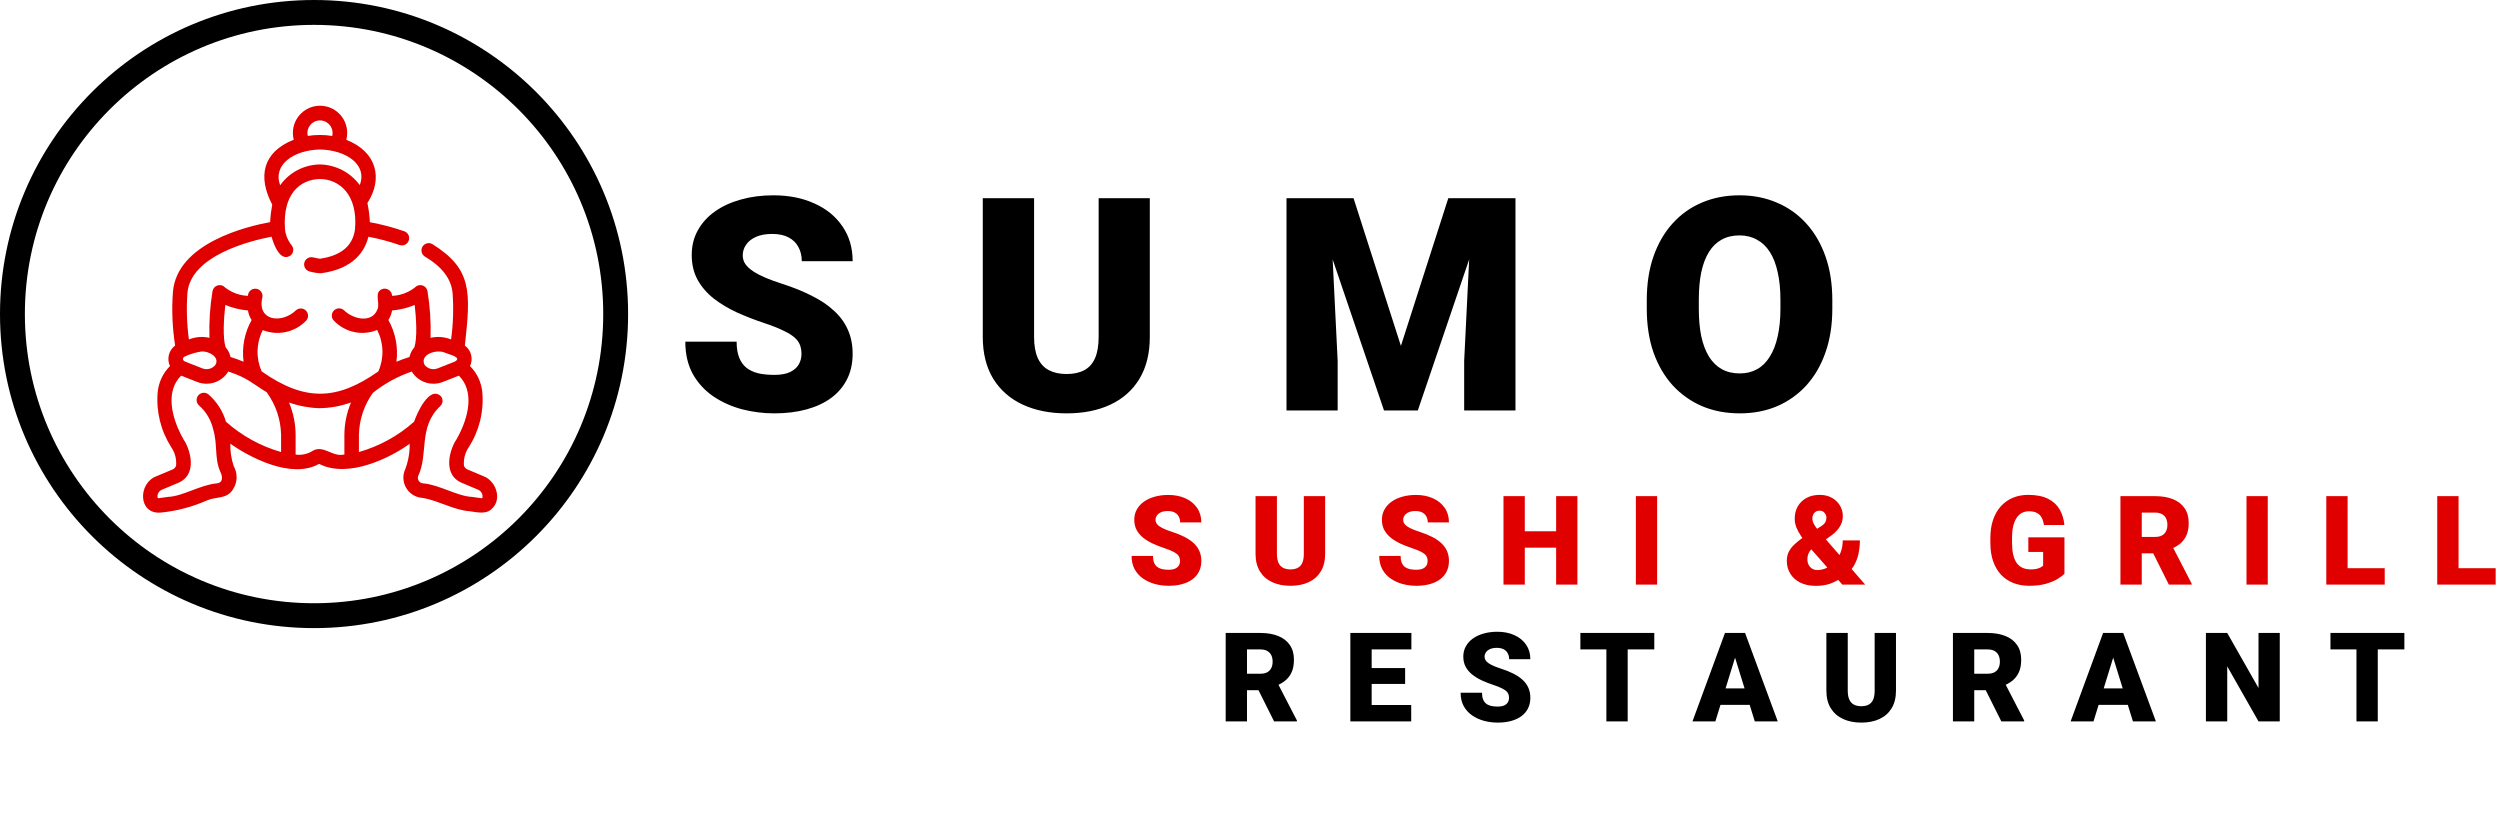 <svg width="402" height="131" viewBox="0 0 402 131" fill="none" xmlns="http://www.w3.org/2000/svg">
<path d="M77.776 76.588L75.296 75.542C75.136 75.495 74.989 75.411 74.868 75.295C74.747 75.18 74.655 75.037 74.601 74.88C74.515 73.826 74.79 72.775 75.38 71.899C77.069 69.269 77.834 66.151 77.554 63.038C77.398 61.46 76.7 59.986 75.579 58.865C75.845 58.304 75.908 57.668 75.757 57.066C75.606 56.463 75.25 55.932 74.75 55.563C75.715 46.873 75.906 43.245 69.523 39.251C69.257 39.097 68.94 39.055 68.642 39.133C68.345 39.211 68.09 39.404 67.933 39.669C67.777 39.934 67.731 40.25 67.806 40.549C67.881 40.847 68.071 41.104 68.335 41.264C71.091 42.893 72.586 44.868 72.778 47.144C72.954 49.626 72.873 52.12 72.535 54.586C71.487 54.16 70.333 54.067 69.23 54.32C69.313 51.807 69.148 49.292 68.739 46.812C68.7 46.593 68.6 46.39 68.45 46.225C68.3 46.061 68.106 45.943 67.892 45.884C67.678 45.825 67.451 45.828 67.239 45.893C67.026 45.958 66.836 46.081 66.69 46.249C65.643 47.06 64.368 47.522 63.044 47.57C63.039 47.396 62.995 47.225 62.917 47.07C62.839 46.914 62.727 46.778 62.591 46.67C62.454 46.562 62.295 46.485 62.126 46.444C61.957 46.404 61.78 46.401 61.61 46.437C59.98 46.889 61.205 48.661 60.682 49.779C59.812 51.982 56.846 51.392 55.309 49.884C55.195 49.781 55.063 49.701 54.918 49.649C54.774 49.597 54.62 49.574 54.467 49.581C54.314 49.589 54.163 49.626 54.024 49.692C53.886 49.757 53.761 49.849 53.657 49.963C53.554 50.076 53.474 50.209 53.422 50.353C53.37 50.498 53.347 50.651 53.355 50.805C53.362 50.958 53.399 51.108 53.465 51.247C53.53 51.386 53.622 51.511 53.736 51.614C54.612 52.518 55.739 53.138 56.971 53.396C58.203 53.653 59.484 53.536 60.649 53.059C61.174 54.085 61.463 55.215 61.496 56.367C61.529 57.519 61.305 58.664 60.84 59.718C54.334 64.302 49.134 64.697 42.072 59.718C41.608 58.667 41.383 57.526 41.414 56.377C41.446 55.229 41.732 54.102 42.253 53.077C43.421 53.544 44.702 53.654 45.933 53.394C47.165 53.134 48.291 52.516 49.172 51.617C49.393 51.406 49.523 51.118 49.535 50.813C49.546 50.509 49.438 50.212 49.234 49.985C49.029 49.759 48.744 49.622 48.44 49.603C48.135 49.584 47.836 49.684 47.605 49.883C45.296 52.119 41.288 51.607 42.188 47.828C42.221 47.669 42.221 47.504 42.187 47.345C42.152 47.185 42.085 47.035 41.989 46.903C41.894 46.771 41.771 46.66 41.63 46.578C41.489 46.496 41.333 46.445 41.171 46.427C41.009 46.409 40.845 46.425 40.689 46.474C40.534 46.523 40.39 46.604 40.268 46.712C40.145 46.819 40.047 46.952 39.978 47.1C39.91 47.248 39.873 47.408 39.871 47.571C38.546 47.523 37.269 47.061 36.221 46.249C36.075 46.082 35.885 45.959 35.673 45.894C35.46 45.83 35.234 45.827 35.02 45.885C34.806 45.944 34.612 46.062 34.463 46.226C34.313 46.39 34.212 46.593 34.173 46.812C33.763 49.292 33.599 51.807 33.681 54.32C32.578 54.067 31.425 54.16 30.377 54.586C30.041 52.116 29.96 49.618 30.135 47.132C30.641 41.078 40.281 38.705 43.669 38.058C43.94 39.069 45.004 42.263 46.731 41.077C46.85 40.979 46.947 40.858 47.019 40.723C47.091 40.587 47.136 40.439 47.15 40.286C47.164 40.133 47.149 39.979 47.103 39.832C47.058 39.686 46.985 39.549 46.887 39.431C46.287 38.685 45.917 37.781 45.823 36.829C45.433 31.301 48.126 28.862 51.466 28.78C54.586 28.831 57.575 31.311 57.084 36.868C56.737 39.515 54.857 41.113 51.457 41.601C51.083 41.552 50.712 41.48 50.346 41.385C50.05 41.313 49.738 41.36 49.475 41.515C49.213 41.67 49.022 41.921 48.942 42.216C48.862 42.51 48.901 42.824 49.049 43.09C49.198 43.356 49.444 43.554 49.736 43.641C50.346 43.815 50.975 43.916 51.609 43.94C56.895 43.241 58.672 40.365 59.241 38.065C60.937 38.384 62.608 38.829 64.238 39.397C64.531 39.5 64.852 39.483 65.132 39.348C65.411 39.214 65.626 38.975 65.729 38.682C65.832 38.39 65.814 38.069 65.68 37.789C65.546 37.509 65.307 37.294 65.014 37.192C63.209 36.564 61.357 36.075 59.477 35.731C59.428 34.693 59.295 33.661 59.081 32.645C61.636 28.682 60.581 24.398 55.683 22.483C55.854 21.837 55.874 21.161 55.743 20.507C55.611 19.852 55.331 19.237 54.925 18.707C54.519 18.178 53.996 17.749 53.398 17.453C52.799 17.157 52.141 17.002 51.474 17C50.806 16.998 50.147 17.149 49.547 17.442C48.947 17.735 48.422 18.161 48.013 18.688C47.603 19.215 47.32 19.83 47.185 20.483C47.05 21.137 47.067 21.813 47.234 22.459C42.181 24.482 41.436 28.443 43.77 32.899C43.597 33.83 43.487 34.772 43.44 35.718C39.811 36.376 28.465 39.059 27.807 46.926C27.592 49.809 27.711 52.708 28.161 55.563C27.661 55.932 27.306 56.463 27.155 57.066C27.004 57.668 27.067 58.304 27.333 58.865C26.212 59.986 25.514 61.462 25.357 63.04C25.083 66.156 25.849 69.275 27.537 71.909C28.136 72.779 28.41 73.832 28.314 74.884C28.259 75.042 28.168 75.184 28.047 75.299C27.926 75.414 27.78 75.498 27.62 75.545L25.137 76.586C22.2 77.674 22.157 82.715 25.841 82.426C28.434 82.168 30.969 81.496 33.349 80.435C34.838 79.832 36.453 80.271 37.443 78.724C37.814 78.168 38.023 77.519 38.047 76.851C38.07 76.183 37.907 75.522 37.575 74.942C37.192 73.785 37.01 72.571 37.038 71.353C39.845 73.326 46.73 77.167 51.312 74.591C56.018 77.02 62.934 73.525 65.875 71.355C65.901 72.898 65.604 74.429 65.004 75.851C64.859 76.328 64.825 76.832 64.905 77.325C64.985 77.818 65.177 78.285 65.466 78.692C65.754 79.099 66.133 79.434 66.571 79.672C67.01 79.91 67.497 80.044 67.996 80.064C70.509 80.5 73.015 82.046 75.586 82.215C76.618 82.353 78.115 82.738 78.992 81.899C80.814 80.403 79.8 77.355 77.776 76.588ZM49.427 21.372C49.429 21.086 49.491 20.804 49.61 20.544C49.729 20.284 49.902 20.052 50.117 19.863C50.332 19.674 50.584 19.534 50.857 19.449C51.131 19.365 51.419 19.34 51.703 19.375C51.986 19.41 52.26 19.504 52.504 19.652C52.749 19.8 52.96 19.999 53.122 20.234C53.285 20.469 53.396 20.736 53.448 21.017C53.5 21.299 53.492 21.588 53.425 21.866C52.125 21.651 50.799 21.648 49.498 21.857C49.455 21.699 49.431 21.536 49.427 21.372ZM51.463 24.038C55.661 24.132 59.124 26.467 57.847 29.758C57.105 28.753 56.141 27.932 55.031 27.357C53.921 26.782 52.695 26.469 51.445 26.442C50.191 26.457 48.957 26.768 47.846 27.349C46.734 27.931 45.775 28.767 45.048 29.79C43.826 26.487 47.232 24.127 51.463 24.038ZM71.524 56.705C72.156 56.993 74.441 57.455 73.107 58.158L70.414 59.218C70.049 59.372 69.644 59.404 69.26 59.308C68.875 59.212 68.532 58.994 68.282 58.686C67.415 56.975 70.246 56.116 71.524 56.705ZM66.629 55.849C66.239 56.294 65.969 56.831 65.843 57.409C65.13 57.624 64.43 57.878 63.746 58.171C64.05 55.851 63.596 53.495 62.451 51.455C62.751 50.989 62.954 50.468 63.047 49.922C64.298 49.816 65.525 49.518 66.683 49.036C66.933 51.239 67.123 54.323 66.629 55.849ZM36.229 49.035C37.391 49.518 38.621 49.818 39.875 49.923C39.954 50.471 40.154 50.995 40.46 51.458C39.316 53.497 38.862 55.851 39.166 58.17C38.482 57.876 37.783 57.621 37.07 57.407C36.944 56.828 36.674 56.291 36.284 55.846C35.791 54.322 35.98 51.238 36.23 49.036L36.229 49.035ZM32.462 56.515C33.597 56.468 35.384 57.421 34.632 58.686C34.382 58.993 34.04 59.211 33.656 59.307C33.271 59.403 32.867 59.371 32.502 59.218L29.808 58.158C29.269 57.952 29.288 57.474 29.828 57.28C30.663 56.896 31.551 56.638 32.462 56.515ZM33.49 63.394C33.249 63.21 32.945 63.127 32.643 63.163C32.342 63.199 32.066 63.351 31.874 63.587C31.683 63.823 31.591 64.124 31.617 64.427C31.644 64.729 31.788 65.01 32.018 65.208C33.122 66.188 33.9 67.482 34.248 68.916C35.043 71.489 34.437 73.632 35.422 75.851C35.786 76.553 35.953 77.612 34.849 77.728C32.245 77.95 29.42 79.794 27.012 79.902L25.5 80.112C25.456 80.114 25.414 80.099 25.381 80.071C25.348 80.043 25.326 80.003 25.321 79.96C25.294 79.707 25.35 79.452 25.48 79.232C25.609 79.013 25.806 78.841 26.041 78.742L28.52 77.702C32.053 76.317 30.407 71.917 29.526 70.68C27.335 66.825 26.721 62.75 29.131 60.404L31.644 61.393C32.547 61.766 33.553 61.804 34.482 61.501C35.411 61.198 36.201 60.573 36.71 59.739C39.842 60.754 40.661 61.736 42.908 63.087C42.925 63.112 42.929 63.142 42.948 63.165C44.363 65.135 45.147 67.488 45.198 69.913V72.688C41.916 71.75 38.887 70.084 36.336 67.814C35.835 66.097 34.846 64.562 33.49 63.394ZM54.942 73.138C53.312 73.296 51.909 71.544 50.28 72.494C49.466 73.016 48.492 73.228 47.535 73.093V69.913C47.524 68.128 47.162 66.363 46.47 64.717C48.037 65.276 49.681 65.587 51.344 65.638C53.086 65.617 54.81 65.304 56.447 64.71C55.753 66.358 55.389 68.126 55.377 69.913V73.093C55.232 73.107 55.089 73.129 54.942 73.138ZM77.59 79.968C77.585 80.011 77.564 80.051 77.529 80.078C77.496 80.105 77.452 80.117 77.409 80.112L75.912 79.902C73.521 79.8 70.662 77.941 68.059 77.728C67.922 77.723 67.788 77.687 67.666 77.623C67.545 77.558 67.441 77.467 67.36 77.356C67.28 77.245 67.226 77.116 67.203 76.981C67.18 76.846 67.188 76.707 67.227 76.576C68.942 73.014 67.215 68.698 70.764 65.335C70.996 65.131 71.138 64.843 71.159 64.534C71.179 64.225 71.076 63.92 70.872 63.688C69.009 61.994 67.02 66.508 66.591 67.803C64.038 70.079 61.003 71.749 57.714 72.688V69.913C57.765 67.488 58.549 65.135 59.964 63.165C61.835 61.678 63.946 60.52 66.205 59.742C66.715 60.575 67.505 61.199 68.433 61.501C69.361 61.804 70.367 61.766 71.27 61.393L73.782 60.404C76.195 62.772 75.579 66.821 73.397 70.665C72.495 71.919 70.875 76.324 74.397 77.7L76.874 78.743C77.109 78.843 77.306 79.016 77.436 79.236C77.565 79.457 77.619 79.714 77.59 79.968Z" fill="#E00000"/>
<circle cx="50.5" cy="50.5" r="48.5" stroke="black" stroke-width="4"/>
<path d="M128.878 56.93C128.878 56.398 128.8 55.922 128.644 55.5C128.488 55.062 128.198 54.656 127.777 54.281C127.355 53.906 126.745 53.531 125.948 53.156C125.167 52.766 124.136 52.359 122.855 51.938C121.355 51.438 119.909 50.875 118.519 50.25C117.128 49.609 115.886 48.867 114.792 48.023C113.698 47.164 112.831 46.164 112.191 45.023C111.55 43.867 111.23 42.523 111.23 40.992C111.23 39.523 111.558 38.203 112.214 37.031C112.87 35.844 113.784 34.836 114.956 34.008C116.144 33.164 117.534 32.523 119.128 32.086C120.722 31.633 122.464 31.406 124.355 31.406C126.855 31.406 129.058 31.844 130.964 32.719C132.886 33.578 134.386 34.805 135.464 36.398C136.558 37.977 137.105 39.844 137.105 42H128.925C128.925 41.141 128.745 40.383 128.386 39.727C128.042 39.07 127.519 38.555 126.816 38.18C126.113 37.805 125.23 37.617 124.167 37.617C123.136 37.617 122.269 37.773 121.566 38.086C120.863 38.398 120.331 38.82 119.972 39.352C119.613 39.867 119.433 40.438 119.433 41.062C119.433 41.578 119.573 42.047 119.855 42.469C120.152 42.875 120.566 43.258 121.097 43.617C121.644 43.977 122.3 44.32 123.066 44.648C123.847 44.977 124.722 45.297 125.691 45.609C127.503 46.188 129.113 46.836 130.519 47.555C131.941 48.258 133.136 49.062 134.105 49.969C135.089 50.859 135.831 51.875 136.331 53.016C136.847 54.156 137.105 55.445 137.105 56.883C137.105 58.414 136.808 59.773 136.214 60.961C135.62 62.148 134.769 63.156 133.659 63.984C132.55 64.797 131.222 65.414 129.675 65.836C128.128 66.258 126.402 66.469 124.495 66.469C122.745 66.469 121.019 66.25 119.316 65.812C117.628 65.359 116.097 64.672 114.722 63.75C113.347 62.812 112.245 61.617 111.417 60.164C110.605 58.695 110.198 56.953 110.198 54.938H118.448C118.448 55.938 118.581 56.781 118.847 57.469C119.113 58.156 119.503 58.711 120.019 59.133C120.534 59.539 121.167 59.836 121.917 60.023C122.667 60.195 123.527 60.281 124.495 60.281C125.542 60.281 126.386 60.133 127.027 59.836C127.667 59.523 128.136 59.117 128.433 58.617C128.73 58.102 128.878 57.539 128.878 56.93ZM176.663 31.875H184.889V54.164C184.889 56.82 184.334 59.07 183.225 60.914C182.116 62.742 180.561 64.125 178.561 65.062C176.561 66 174.209 66.469 171.506 66.469C168.834 66.469 166.483 66 164.452 65.062C162.436 64.125 160.858 62.742 159.717 60.914C158.592 59.07 158.03 56.82 158.03 54.164V31.875H166.28V54.164C166.28 55.57 166.483 56.719 166.889 57.609C167.295 58.484 167.889 59.125 168.67 59.531C169.452 59.938 170.397 60.141 171.506 60.141C172.631 60.141 173.577 59.938 174.342 59.531C175.108 59.125 175.686 58.484 176.077 57.609C176.467 56.719 176.663 55.57 176.663 54.164V31.875ZM210.947 31.875H217.65L225.267 55.617L232.884 31.875H239.588L227.986 66H222.548L210.947 31.875ZM206.869 31.875H213.806L215.095 58.031V66H206.869V31.875ZM236.728 31.875H243.689V66H235.439V58.031L236.728 31.875ZM294.637 48.258V49.641C294.637 52.25 294.27 54.594 293.536 56.672C292.817 58.734 291.794 60.5 290.466 61.969C289.137 63.422 287.567 64.539 285.755 65.32C283.942 66.086 281.942 66.469 279.755 66.469C277.552 66.469 275.536 66.086 273.708 65.32C271.895 64.539 270.317 63.422 268.973 61.969C267.645 60.5 266.614 58.734 265.88 56.672C265.161 54.594 264.802 52.25 264.802 49.641V48.258C264.802 45.648 265.161 43.305 265.88 41.227C266.614 39.148 267.637 37.383 268.95 35.93C270.278 34.461 271.848 33.344 273.661 32.578C275.489 31.797 277.505 31.406 279.708 31.406C281.895 31.406 283.895 31.797 285.708 32.578C287.536 33.344 289.114 34.461 290.442 35.93C291.77 37.383 292.802 39.148 293.536 41.227C294.27 43.305 294.637 45.648 294.637 48.258ZM286.294 49.641V48.211C286.294 46.523 286.145 45.039 285.848 43.758C285.567 42.461 285.145 41.375 284.583 40.5C284.02 39.625 283.325 38.969 282.497 38.531C281.684 38.078 280.755 37.852 279.708 37.852C278.614 37.852 277.661 38.078 276.848 38.531C276.036 38.969 275.356 39.625 274.809 40.5C274.262 41.375 273.848 42.461 273.567 43.758C273.302 45.039 273.169 46.523 273.169 48.211V49.641C273.169 51.312 273.302 52.797 273.567 54.094C273.848 55.375 274.262 56.461 274.809 57.352C275.372 58.242 276.059 58.914 276.872 59.367C277.7 59.82 278.661 60.047 279.755 60.047C280.802 60.047 281.731 59.82 282.544 59.367C283.356 58.914 284.036 58.242 284.583 57.352C285.145 56.461 285.567 55.375 285.848 54.094C286.145 52.797 286.294 51.312 286.294 49.641Z" fill="black"/>
<path d="M189.744 90.221C189.744 89.999 189.712 89.801 189.646 89.625C189.581 89.443 189.461 89.273 189.285 89.117C189.109 88.961 188.855 88.805 188.523 88.648C188.198 88.486 187.768 88.316 187.234 88.141C186.609 87.932 186.007 87.698 185.428 87.438C184.848 87.171 184.331 86.861 183.875 86.51C183.419 86.152 183.058 85.735 182.791 85.26C182.524 84.778 182.391 84.218 182.391 83.58C182.391 82.968 182.527 82.418 182.801 81.93C183.074 81.435 183.455 81.015 183.943 80.67C184.438 80.318 185.018 80.051 185.682 79.869C186.346 79.68 187.072 79.586 187.859 79.586C188.901 79.586 189.819 79.768 190.613 80.133C191.414 80.491 192.039 81.002 192.488 81.666C192.944 82.324 193.172 83.102 193.172 84H189.764C189.764 83.642 189.689 83.326 189.539 83.053C189.396 82.779 189.178 82.564 188.885 82.408C188.592 82.252 188.224 82.174 187.781 82.174C187.352 82.174 186.99 82.239 186.697 82.369C186.404 82.499 186.183 82.675 186.033 82.897C185.883 83.111 185.809 83.349 185.809 83.609C185.809 83.824 185.867 84.019 185.984 84.195C186.108 84.365 186.281 84.524 186.502 84.674C186.73 84.824 187.003 84.967 187.322 85.103C187.648 85.24 188.012 85.374 188.416 85.504C189.171 85.745 189.842 86.015 190.428 86.314C191.02 86.607 191.518 86.943 191.922 87.32C192.332 87.691 192.641 88.115 192.85 88.59C193.064 89.065 193.172 89.602 193.172 90.201C193.172 90.839 193.048 91.406 192.801 91.9C192.553 92.395 192.199 92.815 191.736 93.16C191.274 93.499 190.721 93.756 190.076 93.932C189.432 94.107 188.712 94.195 187.918 94.195C187.189 94.195 186.469 94.104 185.76 93.922C185.057 93.733 184.419 93.447 183.846 93.062C183.273 92.672 182.814 92.174 182.469 91.568C182.13 90.956 181.961 90.231 181.961 89.391H185.398C185.398 89.807 185.454 90.159 185.564 90.445C185.675 90.732 185.838 90.963 186.053 91.139C186.268 91.308 186.531 91.432 186.844 91.51C187.156 91.581 187.514 91.617 187.918 91.617C188.354 91.617 188.706 91.555 188.973 91.432C189.24 91.301 189.435 91.132 189.559 90.924C189.682 90.709 189.744 90.475 189.744 90.221ZM209.654 79.781H213.082V89.068C213.082 90.175 212.851 91.113 212.389 91.881C211.926 92.643 211.279 93.219 210.445 93.609C209.612 94 208.632 94.195 207.506 94.195C206.393 94.195 205.413 94 204.566 93.609C203.727 93.219 203.069 92.643 202.594 91.881C202.125 91.113 201.891 90.175 201.891 89.068V79.781H205.328V89.068C205.328 89.654 205.413 90.133 205.582 90.504C205.751 90.868 205.999 91.135 206.324 91.305C206.65 91.474 207.044 91.559 207.506 91.559C207.975 91.559 208.368 91.474 208.688 91.305C209.007 91.135 209.247 90.868 209.41 90.504C209.573 90.133 209.654 89.654 209.654 89.068V79.781ZM229.564 90.221C229.564 89.999 229.532 89.801 229.467 89.625C229.402 89.443 229.281 89.273 229.105 89.117C228.93 88.961 228.676 88.805 228.344 88.648C228.018 88.486 227.589 88.316 227.055 88.141C226.43 87.932 225.827 87.698 225.248 87.438C224.669 87.171 224.151 86.861 223.695 86.51C223.24 86.152 222.878 85.735 222.611 85.26C222.344 84.778 222.211 84.218 222.211 83.58C222.211 82.968 222.348 82.418 222.621 81.93C222.895 81.435 223.275 81.015 223.764 80.67C224.258 80.318 224.838 80.051 225.502 79.869C226.166 79.68 226.892 79.586 227.68 79.586C228.721 79.586 229.639 79.768 230.434 80.133C231.234 80.491 231.859 81.002 232.309 81.666C232.764 82.324 232.992 83.102 232.992 84H229.584C229.584 83.642 229.509 83.326 229.359 83.053C229.216 82.779 228.998 82.564 228.705 82.408C228.412 82.252 228.044 82.174 227.602 82.174C227.172 82.174 226.811 82.239 226.518 82.369C226.225 82.499 226.003 82.675 225.854 82.897C225.704 83.111 225.629 83.349 225.629 83.609C225.629 83.824 225.688 84.019 225.805 84.195C225.928 84.365 226.101 84.524 226.322 84.674C226.55 84.824 226.824 84.967 227.143 85.103C227.468 85.24 227.833 85.374 228.236 85.504C228.992 85.745 229.662 86.015 230.248 86.314C230.84 86.607 231.339 86.943 231.742 87.32C232.152 87.691 232.462 88.115 232.67 88.59C232.885 89.065 232.992 89.602 232.992 90.201C232.992 90.839 232.868 91.406 232.621 91.9C232.374 92.395 232.019 92.815 231.557 93.16C231.094 93.499 230.541 93.756 229.896 93.932C229.252 94.107 228.533 94.195 227.738 94.195C227.009 94.195 226.29 94.104 225.58 93.922C224.877 93.733 224.239 93.447 223.666 93.062C223.093 92.672 222.634 92.174 222.289 91.568C221.951 90.956 221.781 90.231 221.781 89.391H225.219C225.219 89.807 225.274 90.159 225.385 90.445C225.495 90.732 225.658 90.963 225.873 91.139C226.088 91.308 226.352 91.432 226.664 91.51C226.977 91.581 227.335 91.617 227.738 91.617C228.174 91.617 228.526 91.555 228.793 91.432C229.06 91.301 229.255 91.132 229.379 90.924C229.503 90.709 229.564 90.475 229.564 90.221ZM251.34 85.426V88.062H244.045V85.426H251.34ZM245.188 79.781V94H241.76V79.781H245.188ZM253.645 79.781V94H250.227V79.781H253.645ZM266.465 79.781V94H263.047V79.781H266.465ZM289.781 86.529L292.799 84.644C293.202 84.384 293.45 84.14 293.541 83.912C293.639 83.678 293.688 83.45 293.688 83.228C293.688 82.962 293.59 82.711 293.395 82.477C293.206 82.236 292.939 82.115 292.594 82.115C292.34 82.115 292.125 82.174 291.949 82.291C291.78 82.402 291.65 82.551 291.559 82.74C291.474 82.929 291.432 83.141 291.432 83.375C291.432 83.668 291.513 83.964 291.676 84.264C291.839 84.563 292.053 84.879 292.32 85.211C292.594 85.543 292.896 85.908 293.229 86.305L299.918 94H296.246L290.797 87.809C290.348 87.236 289.957 86.708 289.625 86.227C289.299 85.745 289.046 85.276 288.863 84.82C288.681 84.365 288.59 83.896 288.59 83.414C288.59 82.665 288.753 82.005 289.078 81.432C289.41 80.852 289.876 80.4 290.475 80.074C291.08 79.742 291.79 79.576 292.604 79.576C293.359 79.576 294.013 79.732 294.566 80.045C295.126 80.357 295.559 80.774 295.865 81.295C296.171 81.809 296.324 82.376 296.324 82.994C296.324 83.424 296.243 83.831 296.08 84.215C295.917 84.599 295.693 84.951 295.406 85.269C295.126 85.588 294.804 85.878 294.439 86.139L291.178 88.414C291.048 88.577 290.94 88.743 290.855 88.912C290.777 89.075 290.719 89.241 290.68 89.41C290.647 89.579 290.631 89.762 290.631 89.957C290.631 90.296 290.702 90.595 290.846 90.856C290.989 91.109 291.178 91.308 291.412 91.451C291.653 91.594 291.913 91.666 292.193 91.666C292.721 91.666 293.229 91.552 293.717 91.324C294.212 91.09 294.654 90.761 295.045 90.338C295.436 89.915 295.745 89.41 295.973 88.824C296.201 88.238 296.314 87.594 296.314 86.891H299.068C299.068 87.659 298.99 88.391 298.834 89.088C298.684 89.778 298.434 90.416 298.082 91.002C297.737 91.588 297.271 92.102 296.686 92.545C296.653 92.564 296.591 92.603 296.5 92.662C296.415 92.714 296.354 92.75 296.314 92.769C295.631 93.258 294.957 93.619 294.293 93.853C293.629 94.088 292.854 94.205 291.969 94.205C291.012 94.205 290.185 94.033 289.488 93.688C288.798 93.342 288.264 92.867 287.887 92.262C287.509 91.656 287.32 90.963 287.32 90.182C287.32 89.628 287.424 89.147 287.633 88.736C287.841 88.32 288.131 87.936 288.502 87.584C288.873 87.232 289.299 86.881 289.781 86.529ZM331.965 86.402V92.242C331.724 92.509 331.353 92.796 330.852 93.102C330.357 93.401 329.732 93.658 328.977 93.873C328.221 94.088 327.333 94.195 326.311 94.195C325.367 94.195 324.51 94.046 323.742 93.746C322.974 93.44 322.313 92.994 321.76 92.408C321.213 91.816 320.79 91.093 320.49 90.24C320.197 89.381 320.051 88.398 320.051 87.291V86.5C320.051 85.393 320.201 84.41 320.5 83.551C320.799 82.691 321.219 81.969 321.76 81.383C322.307 80.79 322.948 80.341 323.684 80.035C324.426 79.729 325.24 79.576 326.125 79.576C327.434 79.576 328.498 79.784 329.318 80.201C330.139 80.611 330.76 81.181 331.184 81.91C331.607 82.633 331.864 83.469 331.955 84.42H328.664C328.599 83.951 328.475 83.554 328.293 83.228C328.117 82.897 327.863 82.646 327.531 82.477C327.199 82.301 326.77 82.213 326.242 82.213C325.832 82.213 325.458 82.301 325.119 82.477C324.787 82.652 324.504 82.919 324.27 83.277C324.035 83.629 323.853 84.072 323.723 84.606C323.599 85.139 323.537 85.764 323.537 86.481V87.291C323.537 88.001 323.596 88.622 323.713 89.156C323.837 89.69 324.019 90.136 324.26 90.494C324.507 90.846 324.82 91.113 325.197 91.295C325.581 91.471 326.034 91.559 326.555 91.559C326.919 91.559 327.232 91.529 327.492 91.471C327.753 91.406 327.967 91.328 328.137 91.236C328.312 91.139 328.446 91.047 328.537 90.963V88.756H326.154V86.402H331.965ZM340.967 79.781H346.562C347.656 79.781 348.607 79.944 349.414 80.269C350.221 80.595 350.843 81.077 351.279 81.715C351.722 82.353 351.943 83.141 351.943 84.078C351.943 84.892 351.816 85.572 351.562 86.119C351.309 86.666 350.954 87.118 350.498 87.477C350.049 87.828 349.525 88.118 348.926 88.346L347.803 88.981H343.105L343.086 86.334H346.562C346.999 86.334 347.36 86.256 347.646 86.1C347.933 85.943 348.148 85.722 348.291 85.436C348.441 85.143 348.516 84.794 348.516 84.391C348.516 83.981 348.441 83.629 348.291 83.336C348.141 83.043 347.92 82.818 347.627 82.662C347.34 82.506 346.986 82.428 346.562 82.428H344.395V94H340.967V79.781ZM348.75 94L345.605 87.711L349.238 87.691L352.422 93.853V94H348.75ZM364.656 79.781V94H361.238V79.781H364.656ZM383.463 91.363V94H376.275V91.363H383.463ZM377.496 79.781V94H374.068V79.781H377.496ZM401.303 91.363V94H394.115V91.363H401.303ZM395.336 79.781V94H391.908V79.781H395.336Z" fill="#E00000"/>
<path d="M197.09 101.781H202.686C203.779 101.781 204.73 101.944 205.537 102.27C206.344 102.595 206.966 103.077 207.402 103.715C207.845 104.353 208.066 105.141 208.066 106.078C208.066 106.892 207.939 107.572 207.686 108.119C207.432 108.666 207.077 109.118 206.621 109.477C206.172 109.828 205.648 110.118 205.049 110.346L203.926 110.98H199.229L199.209 108.334H202.686C203.122 108.334 203.483 108.256 203.77 108.1C204.056 107.943 204.271 107.722 204.414 107.436C204.564 107.143 204.639 106.794 204.639 106.391C204.639 105.98 204.564 105.629 204.414 105.336C204.264 105.043 204.043 104.818 203.75 104.662C203.464 104.506 203.109 104.428 202.686 104.428H200.518V116H197.09V101.781ZM204.873 116L201.729 109.711L205.361 109.691L208.545 115.854V116H204.873ZM226.922 113.363V116H219.344V113.363H226.922ZM220.564 101.781V116H217.137V101.781H220.564ZM225.945 107.426V109.975H219.344V107.426H225.945ZM226.951 101.781V104.428H219.344V101.781H226.951ZM242.652 112.221C242.652 111.999 242.62 111.801 242.555 111.625C242.49 111.443 242.369 111.273 242.193 111.117C242.018 110.961 241.764 110.805 241.432 110.648C241.106 110.486 240.676 110.316 240.143 110.141C239.518 109.932 238.915 109.698 238.336 109.438C237.757 109.171 237.239 108.861 236.783 108.51C236.327 108.152 235.966 107.735 235.699 107.26C235.432 106.778 235.299 106.218 235.299 105.58C235.299 104.968 235.436 104.418 235.709 103.93C235.982 103.435 236.363 103.015 236.852 102.67C237.346 102.318 237.926 102.051 238.59 101.869C239.254 101.68 239.98 101.586 240.768 101.586C241.809 101.586 242.727 101.768 243.521 102.133C244.322 102.491 244.947 103.002 245.396 103.666C245.852 104.324 246.08 105.102 246.08 106H242.672C242.672 105.642 242.597 105.326 242.447 105.053C242.304 104.779 242.086 104.564 241.793 104.408C241.5 104.252 241.132 104.174 240.689 104.174C240.26 104.174 239.898 104.239 239.605 104.369C239.312 104.499 239.091 104.675 238.941 104.896C238.792 105.111 238.717 105.349 238.717 105.609C238.717 105.824 238.775 106.02 238.893 106.195C239.016 106.365 239.189 106.524 239.41 106.674C239.638 106.824 239.911 106.967 240.23 107.104C240.556 107.24 240.921 107.374 241.324 107.504C242.079 107.745 242.75 108.015 243.336 108.314C243.928 108.607 244.426 108.943 244.83 109.32C245.24 109.691 245.549 110.115 245.758 110.59C245.973 111.065 246.08 111.602 246.08 112.201C246.08 112.839 245.956 113.406 245.709 113.9C245.462 114.395 245.107 114.815 244.645 115.16C244.182 115.499 243.629 115.756 242.984 115.932C242.34 116.107 241.62 116.195 240.826 116.195C240.097 116.195 239.378 116.104 238.668 115.922C237.965 115.733 237.327 115.447 236.754 115.062C236.181 114.672 235.722 114.174 235.377 113.568C235.038 112.956 234.869 112.23 234.869 111.391H238.307C238.307 111.807 238.362 112.159 238.473 112.445C238.583 112.732 238.746 112.963 238.961 113.139C239.176 113.308 239.439 113.432 239.752 113.51C240.064 113.581 240.423 113.617 240.826 113.617C241.262 113.617 241.614 113.555 241.881 113.432C242.148 113.301 242.343 113.132 242.467 112.924C242.59 112.709 242.652 112.475 242.652 112.221ZM261.732 101.781V116H258.305V101.781H261.732ZM266.01 101.781V104.428H254.125V101.781H266.01ZM279.299 104.77L275.832 116H272.15L277.375 101.781H279.709L279.299 104.77ZM282.17 116L278.693 104.77L278.244 101.781H280.607L285.861 116H282.17ZM282.033 110.697V113.344H274.738V110.697H282.033ZM301.445 101.781H304.873V111.068C304.873 112.175 304.642 113.113 304.18 113.881C303.717 114.643 303.07 115.219 302.236 115.609C301.403 116 300.423 116.195 299.297 116.195C298.184 116.195 297.204 116 296.357 115.609C295.518 115.219 294.86 114.643 294.385 113.881C293.916 113.113 293.682 112.175 293.682 111.068V101.781H297.119V111.068C297.119 111.654 297.204 112.133 297.373 112.504C297.542 112.868 297.79 113.135 298.115 113.305C298.441 113.474 298.835 113.559 299.297 113.559C299.766 113.559 300.16 113.474 300.479 113.305C300.798 113.135 301.038 112.868 301.201 112.504C301.364 112.133 301.445 111.654 301.445 111.068V101.781ZM314.031 101.781H319.627C320.721 101.781 321.671 101.944 322.479 102.27C323.286 102.595 323.908 103.077 324.344 103.715C324.786 104.353 325.008 105.141 325.008 106.078C325.008 106.892 324.881 107.572 324.627 108.119C324.373 108.666 324.018 109.118 323.562 109.477C323.113 109.828 322.589 110.118 321.99 110.346L320.867 110.98H316.17L316.15 108.334H319.627C320.063 108.334 320.424 108.256 320.711 108.1C320.997 107.943 321.212 107.722 321.355 107.436C321.505 107.143 321.58 106.794 321.58 106.391C321.58 105.98 321.505 105.629 321.355 105.336C321.206 105.043 320.984 104.818 320.691 104.662C320.405 104.506 320.05 104.428 319.627 104.428H317.459V116H314.031V101.781ZM321.814 116L318.67 109.711L322.303 109.691L325.486 115.854V116H321.814ZM340.104 104.77L336.637 116H332.955L338.18 101.781H340.514L340.104 104.77ZM342.975 116L339.498 104.77L339.049 101.781H341.412L346.666 116H342.975ZM342.838 110.697V113.344H335.543V110.697H342.838ZM366.586 101.781V116H363.168L358.139 107.152V116H354.711V101.781H358.139L363.168 110.629V101.781H366.586ZM382.346 101.781V116H378.918V101.781H382.346ZM386.623 101.781V104.428H374.738V101.781H386.623Z" fill="black"/>
</svg>
